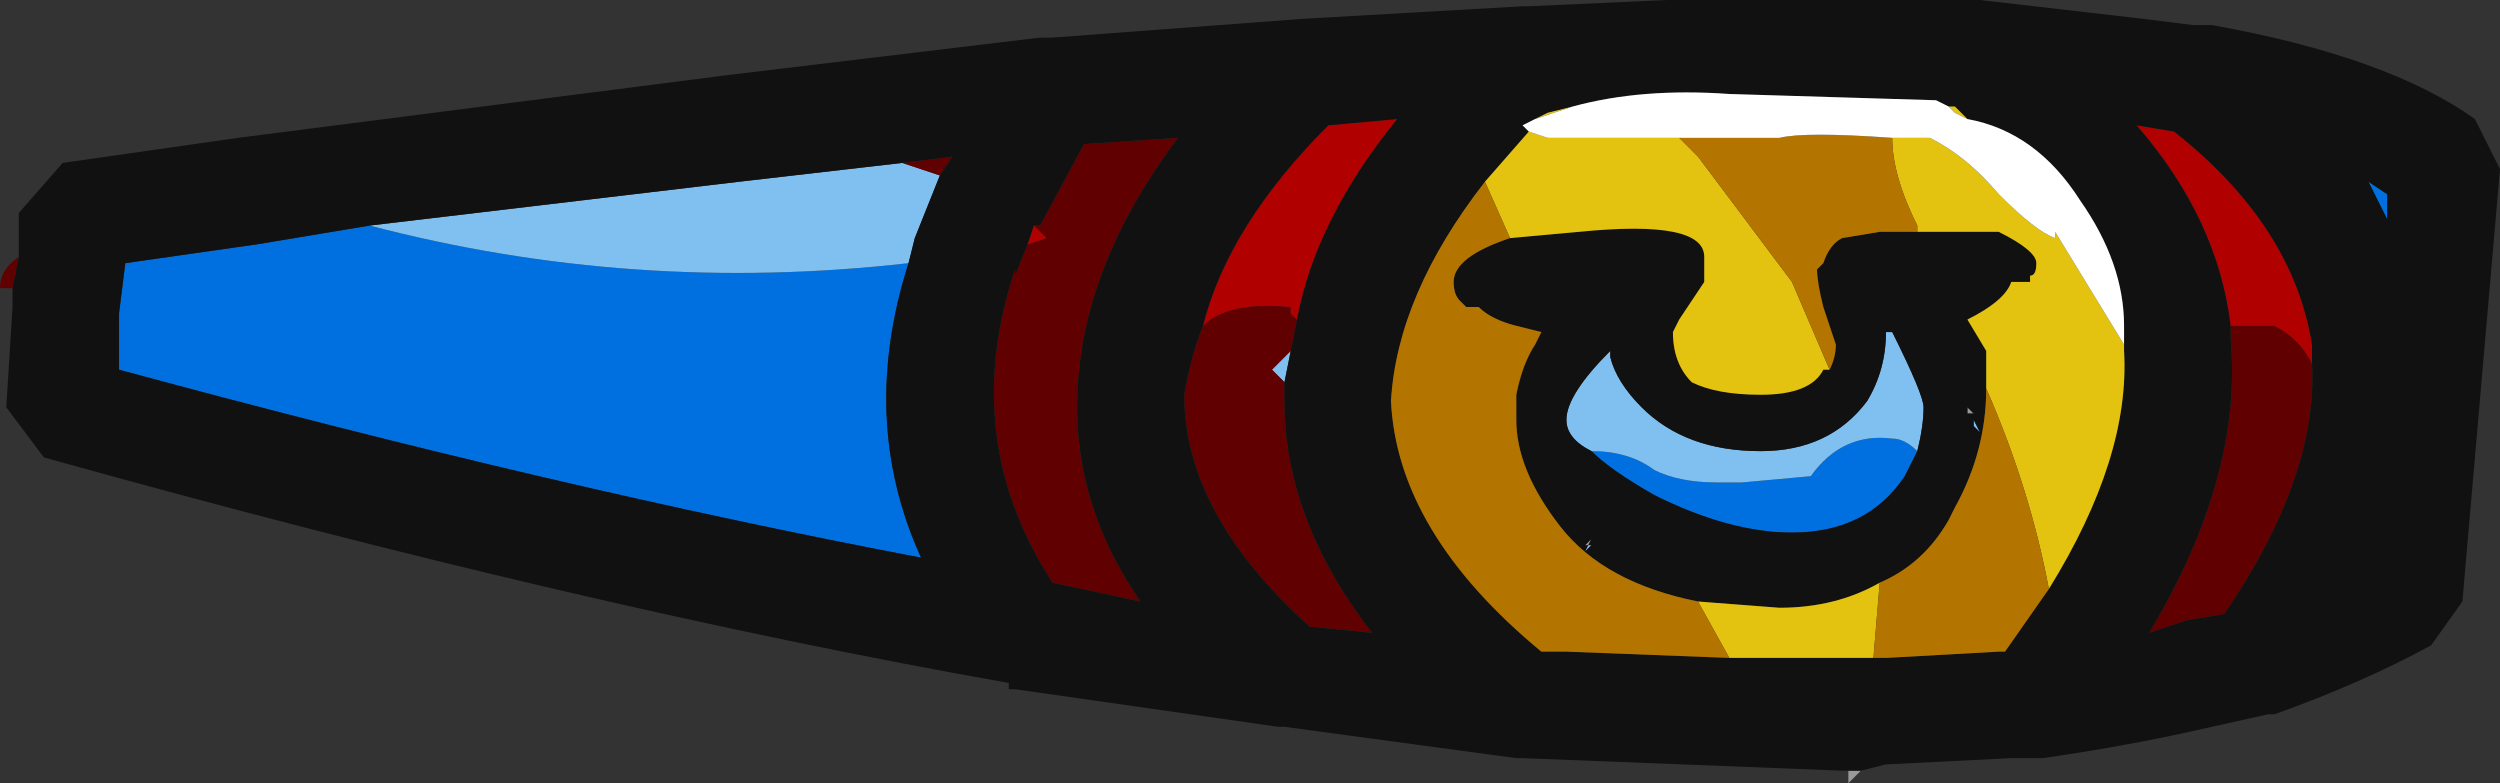 <?xml version="1.0" encoding="UTF-8" standalone="no"?>
<svg xmlns:ffdec="https://www.free-decompiler.com/flash" xmlns:xlink="http://www.w3.org/1999/xlink" ffdec:objectType="shape" height="6.25px" width="19.95px" xmlns="http://www.w3.org/2000/svg">
  <rect width="100%" height="100%" fill="#333333" stroke="none"/>
  <g transform="matrix(1.0, 0.0, 0.0, 1.0, 8.75, 7.8)">
    <path d="M6.0 -1.65 L6.1 -1.65 6.0 -1.55 6.0 -1.65 M3.9 -3.4 L3.95 -3.5 3.9 -3.45 3.9 -3.4 M6.95 -4.5 L6.95 -4.55 7.0 -4.5 6.95 -4.5" fill="#999999" fill-rule="evenodd" stroke="none"/>
    <path d="M3.95 -4.2 Q4.25 -4.2 4.45 -4.05 4.65 -3.95 4.95 -3.95 L5.15 -3.95 5.7 -4.0 Q5.95 -4.35 6.35 -4.3 6.45 -4.3 6.55 -4.2 L6.45 -4.0 Q6.15 -3.55 5.55 -3.55 5.05 -3.55 4.45 -3.85 4.1 -4.05 3.95 -4.2 M10.15 -6.35 L10.3 -6.25 10.3 -6.05 10.15 -6.35 M-1.5 -5.7 Q-1.9 -4.45 -1.4 -3.35 -4.3 -3.9 -7.8 -4.85 L-7.8 -5.3 -7.75 -5.7 -6.7 -5.85 -5.8 -6.0 Q-3.7 -5.45 -1.5 -5.7" fill="#0070e0" fill-rule="evenodd" stroke="none"/>
    <path d="M3.95 -4.2 Q3.75 -4.3 3.75 -4.45 3.75 -4.65 4.1 -5.0 L4.1 -4.95 Q4.15 -4.75 4.35 -4.55 4.7 -4.2 5.3 -4.2 5.85 -4.2 6.15 -4.6 6.3 -4.85 6.3 -5.15 L6.35 -5.15 Q6.6 -4.65 6.6 -4.55 6.6 -4.4 6.55 -4.2 6.45 -4.3 6.35 -4.3 5.95 -4.35 5.7 -4.0 L5.15 -3.95 4.95 -3.95 Q4.65 -3.95 4.45 -4.05 4.25 -4.2 3.95 -4.2 M1.55 -5.0 L1.5 -4.75 1.4 -4.85 1.55 -5.0 M3.9 -3.45 L3.95 -3.45 3.9 -3.4 3.9 -3.45 M7.0 -4.4 L7.05 -4.35 7.0 -4.45 7.0 -4.4 M-5.8 -6.0 L-2.85 -6.35 -1.55 -6.5 -1.25 -6.4 -1.45 -5.9 -1.5 -5.7 Q-3.7 -5.45 -5.8 -6.0" fill="#80c0f0" fill-rule="evenodd" stroke="none"/>
    <path d="M-8.6 -5.75 L-8.65 -5.5 -8.75 -5.5 Q-8.75 -5.65 -8.6 -5.75 M1.6 -5.25 L1.55 -5.0 1.4 -4.85 1.5 -4.75 1.5 -4.6 Q1.5 -3.65 2.2 -2.75 L1.7 -2.8 Q0.7 -3.7 0.7 -4.65 0.75 -4.95 0.85 -5.2 1.05 -5.4 1.55 -5.35 L1.55 -5.3 1.6 -5.25 M9.05 -5.2 L9.4 -5.2 Q9.6 -5.1 9.7 -4.9 9.75 -4.0 9.0 -2.9 L8.7 -2.85 8.4 -2.75 Q9.15 -4.0 9.05 -5.1 L9.05 -5.2 M-1.55 -6.5 L-1.15 -6.55 -1.25 -6.4 -1.55 -6.5 M-0.55 -5.85 L-0.4 -5.9 -0.5 -6.0 -0.45 -6.0 -0.1 -6.65 0.65 -6.7 Q-0.1 -5.7 -0.15 -4.7 -0.2 -3.8 0.35 -3.0 L-0.35 -3.15 Q-1.1 -4.3 -0.65 -5.65 L-0.65 -5.6 -0.55 -5.85" fill="#600000" fill-rule="evenodd" stroke="none"/>
    <path d="M0.85 -5.2 Q1.05 -6.0 1.85 -6.8 L2.4 -6.85 Q1.75 -6.05 1.6 -5.25 L1.55 -5.3 1.55 -5.35 Q1.05 -5.4 0.85 -5.2 M9.7 -4.9 Q9.6 -5.1 9.4 -5.2 L9.05 -5.2 Q8.95 -6.05 8.3 -6.8 L8.6 -6.75 Q9.55 -6.0 9.7 -5.05 L9.7 -4.9 M-0.5 -6.0 L-0.4 -5.9 -0.55 -5.85 -0.5 -6.0" fill="#b00000" fill-rule="evenodd" stroke="none"/>
    <path d="M-8.6 -5.75 L-8.6 -6.1 -8.25 -6.5 -6.85 -6.7 -2.95 -7.2 -0.45 -7.5 -0.35 -7.5 1.65 -7.65 3.4 -7.75 3.45 -7.75 4.55 -7.8 4.65 -7.8 Q5.95 -7.85 7.0 -7.8 L7.05 -7.8 8.35 -7.65 8.75 -7.6 8.9 -7.6 Q10.3 -7.35 11.0 -6.85 L11.2 -6.45 10.9 -3.0 10.65 -2.65 Q10.1 -2.35 9.4 -2.1 L9.35 -2.1 8.9 -2.0 Q8.25 -1.85 7.55 -1.75 L7.3 -1.75 6.3 -1.7 6.1 -1.65 6.0 -1.65 5.95 -1.65 3.4 -1.75 3.35 -1.75 1.5 -2.0 1.45 -2.0 -0.65 -2.3 -0.7 -2.3 -0.7 -2.35 Q-4.1 -2.95 -8.4 -4.15 L-8.7 -4.55 -8.65 -5.35 -8.65 -5.5 -8.6 -5.75 M5.85 -4.85 Q5.9 -4.95 5.9 -5.05 L5.8 -5.35 Q5.75 -5.55 5.75 -5.65 L5.8 -5.7 Q5.85 -5.85 5.95 -5.9 L6.25 -5.95 6.55 -5.95 7.2 -5.95 Q7.5 -5.8 7.5 -5.7 7.5 -5.6 7.45 -5.6 L7.45 -5.55 7.3 -5.55 Q7.25 -5.4 6.95 -5.25 L7.1 -5.0 7.1 -4.7 Q7.1 -4.2 6.85 -3.75 L6.8 -3.65 Q6.6 -3.3 6.25 -3.15 5.9 -2.95 5.45 -2.95 L4.8 -3.0 Q4.05 -3.15 3.7 -3.6 3.35 -4.05 3.35 -4.45 L3.35 -4.65 Q3.4 -4.9 3.5 -5.05 L3.55 -5.15 3.35 -5.2 Q3.15 -5.25 3.05 -5.35 L2.95 -5.35 2.9 -5.4 Q2.85 -5.45 2.85 -5.55 2.85 -5.75 3.3 -5.9 L3.85 -5.95 Q4.85 -6.05 4.85 -5.75 L4.85 -5.55 4.65 -5.25 4.6 -5.15 Q4.6 -4.9 4.75 -4.75 4.95 -4.65 5.3 -4.65 5.7 -4.65 5.8 -4.85 L5.85 -4.85 M8.2 -5.1 L8.2 -5.2 Q8.2 -5.7 7.85 -6.2 7.5 -6.75 6.95 -6.85 L6.85 -6.95 6.8 -6.95 6.7 -7.0 5.05 -7.05 Q4.35 -7.1 3.8 -6.95 L3.6 -6.9 3.5 -6.85 3.4 -6.8 3.45 -6.75 3.1 -6.35 Q2.4 -5.45 2.35 -4.6 2.4 -3.55 3.55 -2.6 L3.75 -2.6 5.05 -2.55 6.2 -2.55 6.3 -2.55 7.2 -2.6 7.25 -2.6 7.6 -3.1 Q8.25 -4.15 8.2 -5.0 L8.2 -5.1 M6.55 -4.2 Q6.6 -4.4 6.6 -4.55 6.6 -4.65 6.35 -5.15 L6.3 -5.15 Q6.3 -4.85 6.15 -4.6 5.85 -4.2 5.3 -4.2 4.7 -4.2 4.35 -4.55 4.15 -4.75 4.1 -4.95 L4.1 -5.0 Q3.75 -4.65 3.75 -4.45 3.75 -4.3 3.95 -4.2 4.1 -4.05 4.45 -3.85 5.05 -3.55 5.55 -3.55 6.15 -3.55 6.45 -4.0 L6.55 -4.2 M1.6 -5.25 Q1.75 -6.05 2.4 -6.85 L1.85 -6.8 Q1.05 -6.0 0.85 -5.2 0.75 -4.95 0.7 -4.65 0.7 -3.7 1.7 -2.8 L2.2 -2.75 Q1.5 -3.65 1.5 -4.6 L1.5 -4.75 1.55 -5.0 1.6 -5.25 M3.9 -3.4 L3.95 -3.45 3.9 -3.45 3.95 -3.5 3.9 -3.4 M9.7 -4.9 L9.7 -5.05 Q9.55 -6.0 8.6 -6.75 L8.3 -6.8 Q8.95 -6.05 9.05 -5.2 L9.05 -5.1 Q9.15 -4.0 8.4 -2.75 L8.7 -2.85 9.0 -2.9 Q9.75 -4.0 9.7 -4.9 M10.15 -6.35 L10.3 -6.05 10.3 -6.25 10.15 -6.35 M7.0 -4.4 L7.0 -4.45 7.05 -4.35 7.0 -4.4 M6.95 -4.5 L7.0 -4.5 6.95 -4.55 6.95 -4.5 M-5.8 -6.0 L-6.7 -5.85 -7.75 -5.7 -7.8 -5.3 -7.8 -4.85 Q-4.3 -3.9 -1.4 -3.35 -1.9 -4.45 -1.5 -5.7 L-1.45 -5.9 -1.25 -6.4 -1.15 -6.55 -1.55 -6.5 -2.85 -6.35 -5.8 -6.0 M-0.55 -5.85 L-0.65 -5.6 -0.65 -5.65 Q-1.1 -4.3 -0.35 -3.15 L0.35 -3.0 Q-0.2 -3.8 -0.15 -4.7 -0.1 -5.7 0.65 -6.7 L-0.1 -6.65 -0.45 -6.0 -0.5 -6.0 -0.55 -5.85" fill="#111111" fill-rule="evenodd" stroke="none"/>
    <path d="M4.65 -6.7 L4.8 -6.55 5.55 -5.55 5.85 -4.85 5.8 -4.85 Q5.7 -4.65 5.3 -4.65 4.95 -4.65 4.75 -4.75 4.6 -4.9 4.6 -5.15 L4.65 -5.25 4.85 -5.55 4.85 -5.75 Q4.85 -6.05 3.85 -5.95 L3.3 -5.9 3.1 -6.35 3.45 -6.75 3.6 -6.7 4.65 -6.7 M6.55 -5.95 L6.55 -6.0 Q6.35 -6.4 6.35 -6.7 L6.65 -6.7 Q6.95 -6.55 7.2 -6.25 7.5 -5.95 7.65 -5.9 L7.65 -5.95 8.2 -5.05 8.2 -5.1 8.2 -5.0 Q8.25 -4.15 7.6 -3.1 7.45 -3.9 7.1 -4.7 L7.1 -5.0 6.95 -5.25 Q7.25 -5.4 7.3 -5.55 L7.45 -5.55 7.45 -5.6 Q7.5 -5.6 7.5 -5.7 7.5 -5.8 7.2 -5.95 L6.55 -5.95 M6.95 -6.85 L6.85 -6.9 6.8 -6.95 6.85 -6.95 6.95 -6.85 M3.8 -6.95 L3.5 -6.85 3.6 -6.9 3.8 -6.95 M4.8 -3.0 L5.45 -2.95 Q5.9 -2.95 6.25 -3.15 L6.2 -2.55 5.05 -2.55 4.8 -3.0" fill="#e3c30f" fill-rule="evenodd" stroke="none"/>
    <path d="M4.65 -6.7 L5.45 -6.7 Q5.65 -6.75 6.35 -6.7 6.35 -6.4 6.55 -6.0 L6.55 -5.95 6.25 -5.95 5.95 -5.9 Q5.85 -5.85 5.8 -5.7 L5.75 -5.65 Q5.75 -5.55 5.8 -5.35 L5.9 -5.05 Q5.9 -4.95 5.85 -4.85 L5.55 -5.55 4.8 -6.55 4.65 -6.7 M3.1 -6.35 L3.3 -5.9 Q2.85 -5.75 2.85 -5.55 2.85 -5.45 2.9 -5.4 L2.95 -5.35 3.05 -5.35 Q3.15 -5.25 3.35 -5.2 L3.55 -5.15 3.5 -5.05 Q3.4 -4.9 3.35 -4.65 L3.35 -4.45 Q3.35 -4.05 3.7 -3.6 4.05 -3.15 4.8 -3.0 L5.05 -2.55 3.75 -2.6 3.55 -2.6 Q2.4 -3.55 2.35 -4.6 2.4 -5.45 3.1 -6.35 M6.25 -3.15 Q6.6 -3.3 6.8 -3.65 L6.85 -3.75 Q7.1 -4.2 7.1 -4.7 7.45 -3.9 7.6 -3.1 L7.25 -2.6 7.2 -2.6 6.3 -2.55 6.2 -2.55 6.25 -3.15" fill="#b37500" fill-rule="evenodd" stroke="none"/>
    <path d="M6.35 -6.7 Q5.65 -6.75 5.45 -6.7 L4.65 -6.7 3.6 -6.7 3.45 -6.75 3.4 -6.8 3.5 -6.85 3.8 -6.95 Q4.35 -7.1 5.05 -7.05 L6.7 -7.0 6.8 -6.95 6.85 -6.9 6.95 -6.85 Q7.5 -6.75 7.85 -6.2 8.2 -5.7 8.2 -5.2 L8.2 -5.1 8.2 -5.05 7.65 -5.95 7.65 -5.9 Q7.5 -5.95 7.2 -6.25 6.95 -6.55 6.65 -6.7 L6.35 -6.7" fill="#ffffff" fill-rule="evenodd" stroke="none"/>
  </g>
</svg>
